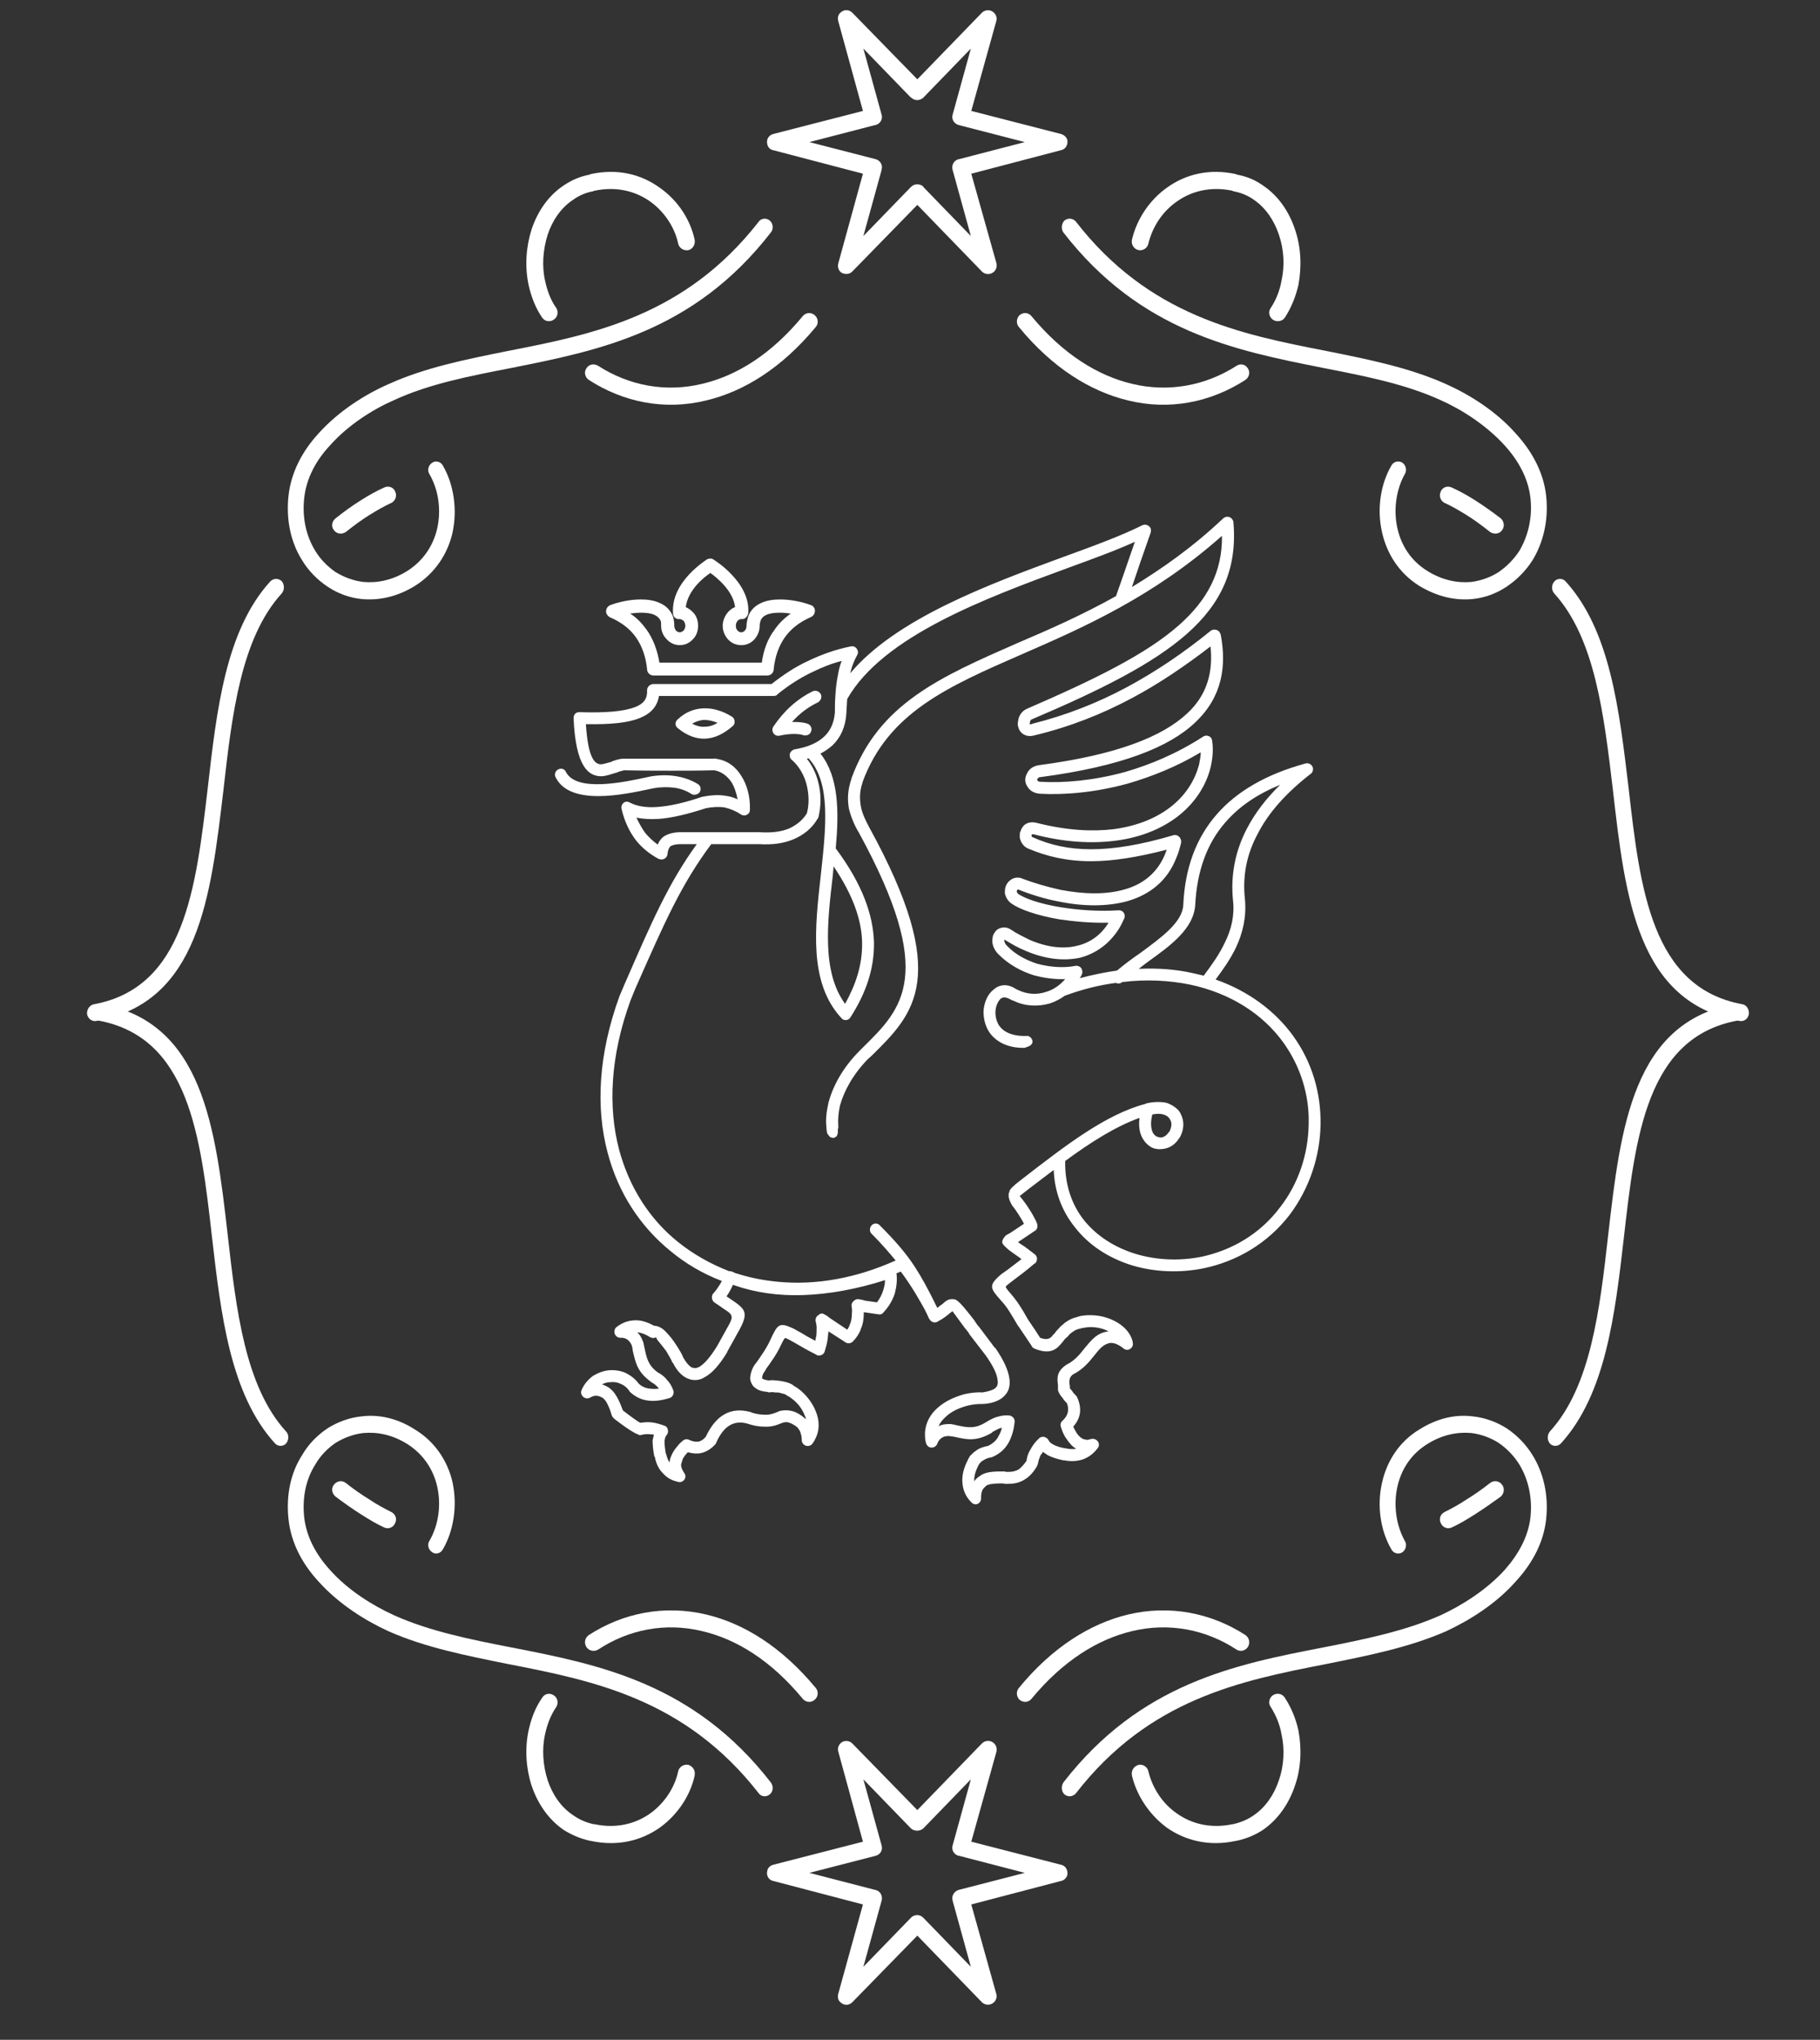 <?xml version="1.0" encoding="UTF-8" standalone="no"?>
<svg width="116px" height="130px" viewBox="0 0 116 130" version="1.1" xmlns="http://www.w3.org/2000/svg" xmlns:xlink="http://www.w3.org/1999/xlink" xmlns:sketch="http://www.bohemiancoding.com/sketch/ns">
    <rect x="0" y="0" width="116" height="130" fill="#333333" stroke="none"/>
    <g transform="translate(-2, 0.5)" fill="#FFFFFF">
        <g transform="translate(7, 0)">
            <path d="M32.533,23.715 C32.289,23.552 32.208,23.226 32.37,22.981 C32.533,22.708 32.857,22.653 33.129,22.818 C35.078,24.069 37.407,24.531 39.764,23.96 C41.957,23.443 44.151,22.082 46.154,19.66 C46.345,19.415 46.696,19.388 46.913,19.578 C47.157,19.769 47.183,20.123 46.994,20.341 C44.827,22.953 42.417,24.45 40.008,25.022 C37.354,25.675 34.726,25.131 32.533,23.715" id="Fill-1"></path>
            <path d="M43.366,13.618 C43.528,13.401 43.853,13.373 44.07,13.564 C44.286,13.754 44.313,14.109 44.123,14.325 C39.222,20.64 33.182,21.837 27.577,22.953 C24.923,23.47 22.377,23.96 20.129,24.994 C18.748,25.593 17.177,26.6 16.04,27.879 C15.146,28.832 14.524,29.975 14.388,31.254 C14.252,32.533 14.524,33.676 15.092,34.602 C15.417,35.145 15.877,35.608 16.392,35.962 C16.933,36.289 17.503,36.507 18.152,36.588 C19.046,36.67 20.021,36.479 20.969,35.881 C21.998,35.227 22.621,34.248 22.864,33.186 C23.136,31.989 22.945,30.71 22.377,29.729 C22.215,29.485 22.296,29.158 22.539,28.995 C22.756,28.832 23.081,28.913 23.217,29.158 C23.921,30.355 24.164,31.962 23.84,33.458 C23.542,34.764 22.756,36.017 21.456,36.833 C20.319,37.541 19.128,37.786 18.044,37.677 C17.259,37.596 16.527,37.323 15.877,36.888 C15.228,36.452 14.658,35.881 14.252,35.2 C13.548,34.084 13.223,32.669 13.386,31.118 C13.548,29.594 14.28,28.233 15.309,27.117 C16.582,25.702 18.26,24.641 19.75,23.987 C22.079,22.926 24.679,22.409 27.387,21.864 C32.831,20.803 38.681,19.633 43.366,13.618" id="Fill-2"></path>
            <path d="M73.805,22.818 C74.049,22.653 74.374,22.708 74.536,22.981 C74.698,23.226 74.617,23.552 74.374,23.715 C72.18,25.131 69.554,25.675 66.9,25.022 C64.516,24.45 62.079,22.953 59.94,20.341 C59.75,20.123 59.777,19.769 59.993,19.578 C60.237,19.388 60.563,19.415 60.752,19.66 C62.756,22.082 64.976,23.443 67.143,23.96 C69.499,24.531 71.855,24.069 73.805,22.818" id="Fill-3"></path>
            <path d="M30.447,19.115 C30.609,19.36 30.556,19.715 30.285,19.878 C30.041,20.041 29.716,19.986 29.554,19.741 C29.12,19.115 28.85,18.381 28.687,17.646 C28.444,16.476 28.525,15.251 28.876,14.135 C29.256,12.992 29.933,11.986 30.908,11.332 C31.422,10.979 31.991,10.734 32.614,10.624 L32.614,10.597 L32.641,10.597 C34.401,10.216 35.891,10.624 37.055,11.468 C38.22,12.284 39.005,13.509 39.276,14.788 C39.33,15.088 39.141,15.387 38.87,15.442 C38.572,15.496 38.274,15.306 38.22,15.006 C38.003,13.999 37.354,12.992 36.433,12.339 C35.512,11.686 34.293,11.36 32.885,11.658 L32.857,11.658 L32.831,11.686 C32.343,11.768 31.91,11.958 31.53,12.231 C30.745,12.747 30.203,13.564 29.905,14.462 C29.608,15.414 29.526,16.448 29.743,17.402 C29.879,18.028 30.095,18.626 30.447,19.115 L30.447,19.115 Z" id="Fill-4"></path>
            <path d="M62.783,14.325 C62.62,14.109 62.647,13.754 62.837,13.564 C63.053,13.373 63.379,13.401 63.568,13.618 C68.227,19.633 74.075,20.803 79.519,21.864 C82.228,22.409 84.827,22.926 87.183,23.987 C88.646,24.641 90.352,25.702 91.598,27.117 C92.627,28.233 93.386,29.594 93.548,31.118 C93.71,32.669 93.358,34.084 92.681,35.2 C92.248,35.881 91.679,36.452 91.029,36.888 C90.379,37.323 89.648,37.596 88.863,37.677 C87.779,37.786 86.615,37.541 85.45,36.833 C84.15,36.017 83.392,34.764 83.094,33.458 C82.742,31.962 82.985,30.355 83.69,29.158 C83.825,28.913 84.15,28.832 84.394,28.995 C84.61,29.158 84.692,29.485 84.529,29.729 C83.988,30.71 83.798,31.989 84.069,33.186 C84.312,34.248 84.909,35.227 85.964,35.881 C86.913,36.479 87.887,36.67 88.782,36.588 C89.404,36.507 90,36.289 90.515,35.962 C91.029,35.608 91.489,35.145 91.842,34.602 C92.383,33.676 92.681,32.533 92.546,31.254 C92.41,29.975 91.761,28.832 90.894,27.879 C89.729,26.6 88.159,25.593 86.804,24.994 C84.529,23.96 81.984,23.47 79.357,22.953 C73.724,21.837 67.685,20.64 62.783,14.325" id="Fill-5"></path>
            <path d="M50.028,14.543 L53.061,11.413 C53.277,11.197 53.629,11.197 53.846,11.387 L53.846,11.413 L56.879,14.543 L55.715,10.325 C55.634,10.026 55.796,9.727 56.093,9.645 L56.121,9.645 L60.318,8.556 L56.093,7.467 C55.823,7.386 55.634,7.114 55.715,6.815 L56.879,2.596 L53.846,5.726 C53.629,5.916 53.305,5.944 53.088,5.726 L53.061,5.726 L50.028,2.596 L51.192,6.815 C51.273,7.086 51.111,7.386 50.813,7.467 L50.786,7.467 L46.588,8.556 L50.813,9.645 C51.111,9.727 51.273,10.026 51.192,10.298 L51.192,10.325 L50.028,14.543 L50.028,14.543 Z M53.467,12.557 L49.323,16.803 C49.188,16.939 48.999,16.993 48.782,16.939 C48.51,16.884 48.348,16.585 48.429,16.285 L50,10.571 L44.286,9.073 C44.097,9.046 43.934,8.883 43.906,8.693 C43.825,8.393 43.989,8.12 44.286,8.039 L50,6.57 L48.429,0.854 C48.376,0.663 48.402,0.446 48.565,0.31 C48.782,0.092 49.107,0.092 49.323,0.31 L53.467,4.555 L57.583,0.31 C57.718,0.174 57.935,0.119 58.124,0.174 C58.396,0.255 58.585,0.555 58.504,0.826 L56.906,6.57 L62.62,8.039 C62.81,8.093 62.972,8.23 63.027,8.42 C63.081,8.719 62.919,9.019 62.62,9.073 L56.906,10.571 L58.504,16.258 C58.558,16.448 58.504,16.666 58.369,16.803 C58.152,17.021 57.8,17.021 57.583,16.803 L53.467,12.557 L53.467,12.557 Z" id="Fill-6"></path>
            <path d="M12.221,36.561 C12.438,36.344 12.736,36.344 12.953,36.534 C13.142,36.752 13.142,37.105 12.953,37.323 C10.353,40.181 9.784,45.053 9.242,49.842 C8.43,56.701 7.672,63.395 1.145,64.566 C0.874,64.621 0.603,64.429 0.549,64.13 C0.523,63.831 0.712,63.559 0.982,63.504 C6.751,62.443 7.483,56.156 8.24,49.733 C8.809,44.753 9.378,39.69 12.221,36.561" id="Fill-7"></path>
            <path d="M17.042,33.404 C16.798,33.567 16.474,33.54 16.284,33.295 C16.094,33.05 16.148,32.724 16.392,32.533 C16.933,32.098 17.475,31.717 17.99,31.39 C18.505,31.063 18.992,30.791 19.479,30.573 C19.75,30.438 20.075,30.546 20.183,30.818 C20.319,31.091 20.21,31.417 19.94,31.554 C19.506,31.744 19.046,32.016 18.558,32.315 C18.071,32.615 17.556,32.996 17.042,33.404" id="Fill-8"></path>
            <path d="M13.223,90.72 C13.44,90.938 13.413,91.291 13.223,91.509 C13.034,91.699 12.708,91.699 12.519,91.482 C9.676,88.352 9.08,83.29 8.511,78.337 C7.78,71.887 7.049,65.6 1.253,64.539 C0.982,64.484 0.793,64.212 0.847,63.913 C0.901,63.613 1.145,63.422 1.416,63.477 C7.942,64.647 8.727,71.342 9.513,78.201 C10.054,82.991 10.624,87.863 13.223,90.72" id="Fill-9"></path>
            <path d="M76.892,19.741 C76.73,19.986 76.378,20.041 76.134,19.878 C75.891,19.715 75.81,19.36 75.999,19.115 C76.324,18.626 76.567,18.028 76.676,17.402 C76.892,16.448 76.838,15.414 76.514,14.462 C76.216,13.564 75.674,12.747 74.915,12.231 C74.536,11.958 74.075,11.768 73.588,11.686 L73.562,11.658 C72.153,11.36 70.934,11.686 70.014,12.339 C69.065,12.992 68.443,13.999 68.199,15.006 C68.145,15.306 67.847,15.496 67.576,15.442 C67.279,15.387 67.089,15.088 67.143,14.788 C67.441,13.509 68.227,12.284 69.364,11.468 C70.528,10.624 72.044,10.216 73.778,10.597 L73.805,10.597 L73.805,10.624 C74.455,10.734 75.024,10.979 75.511,11.332 C76.486,11.986 77.163,12.992 77.543,14.135 C77.922,15.251 77.975,16.476 77.759,17.646 C77.596,18.381 77.299,19.115 76.892,19.741 L76.892,19.741 Z" id="Fill-10"></path>
            <path d="M33.129,104.627 C32.857,104.79 32.533,104.709 32.37,104.464 C32.208,104.191 32.289,103.865 32.533,103.702 C34.726,102.286 37.354,101.769 40.008,102.395 C42.417,102.967 44.827,104.464 46.994,107.076 C47.183,107.294 47.157,107.648 46.913,107.839 C46.696,108.029 46.345,108.002 46.154,107.757 C44.151,105.335 41.957,103.974 39.764,103.457 C37.407,102.886 35.078,103.348 33.129,104.627" id="Fill-11"></path>
            <path d="M44.123,113.091 C44.313,113.336 44.286,113.663 44.07,113.853 C43.853,114.044 43.528,114.016 43.366,113.799 C38.681,107.784 32.831,106.614 27.387,105.553 C24.679,105.008 22.079,104.491 19.75,103.457 C18.26,102.776 16.582,101.715 15.309,100.3 C14.28,99.184 13.548,97.851 13.386,96.299 C13.223,94.748 13.548,93.332 14.252,92.244 C14.658,91.536 15.228,90.965 15.877,90.529 C16.527,90.121 17.259,89.849 18.044,89.768 C19.128,89.631 20.319,89.876 21.456,90.612 C22.756,91.401 23.542,92.653 23.84,93.958 C24.164,95.455 23.921,97.062 23.217,98.259 C23.081,98.504 22.756,98.585 22.539,98.422 C22.296,98.259 22.215,97.932 22.377,97.688 C22.945,96.707 23.136,95.428 22.864,94.231 C22.621,93.169 21.998,92.19 20.969,91.536 C20.021,90.938 19.046,90.747 18.152,90.829 C17.503,90.91 16.933,91.128 16.392,91.455 C15.877,91.809 15.417,92.272 15.092,92.843 C14.524,93.741 14.252,94.884 14.388,96.191 C14.524,97.442 15.146,98.585 16.04,99.565 C17.177,100.844 18.748,101.824 20.129,102.45 C22.377,103.457 24.923,103.974 27.577,104.491 C33.182,105.58 39.222,106.777 44.123,113.091" id="Fill-12"></path>
            <path d="M74.374,103.702 C74.617,103.865 74.698,104.191 74.536,104.464 C74.374,104.709 74.049,104.79 73.805,104.627 C71.855,103.348 69.499,102.886 67.143,103.457 C64.976,103.974 62.756,105.335 60.752,107.757 C60.563,108.002 60.237,108.029 59.993,107.839 C59.777,107.648 59.75,107.294 59.94,107.076 C62.079,104.464 64.516,102.967 66.9,102.395 C69.554,101.769 72.18,102.286 74.374,103.702" id="Fill-13"></path>
            <path d="M29.554,107.702 C29.716,107.431 30.041,107.376 30.285,107.539 C30.556,107.702 30.609,108.057 30.447,108.301 C30.095,108.818 29.879,109.39 29.743,110.016 C29.526,110.969 29.608,112.03 29.905,112.955 C30.203,113.853 30.745,114.67 31.53,115.186 C31.91,115.459 32.343,115.649 32.831,115.759 L32.885,115.759 C34.293,116.057 35.512,115.731 36.433,115.078 C37.354,114.425 38.003,113.418 38.22,112.411 C38.274,112.111 38.572,111.921 38.87,111.975 C39.141,112.057 39.33,112.329 39.276,112.629 L39.276,112.656 C39.005,113.908 38.22,115.133 37.055,115.976 C35.891,116.793 34.401,117.201 32.641,116.82 L32.614,116.82 C31.991,116.683 31.422,116.438 30.908,116.112 C29.933,115.431 29.256,114.425 28.876,113.282 C28.525,112.193 28.444,110.941 28.687,109.798 C28.85,109.036 29.12,108.328 29.554,107.702 L29.554,107.702 Z" id="Fill-14"></path>
            <path d="M63.568,113.799 C63.379,114.016 63.053,114.044 62.837,113.853 C62.647,113.663 62.62,113.336 62.783,113.091 C67.685,106.777 73.724,105.58 79.357,104.491 C81.984,103.974 84.529,103.457 86.804,102.45 C88.159,101.824 89.729,100.844 90.894,99.565 C91.761,98.585 92.41,97.442 92.546,96.191 C92.681,94.884 92.383,93.741 91.842,92.843 C91.489,92.272 91.029,91.809 90.515,91.455 C90,91.128 89.404,90.91 88.782,90.829 C87.887,90.747 86.913,90.938 85.964,91.536 C84.909,92.19 84.312,93.169 84.069,94.231 C83.798,95.428 83.988,96.707 84.529,97.688 C84.692,97.932 84.61,98.259 84.394,98.422 C84.15,98.585 83.825,98.504 83.69,98.259 C82.985,97.062 82.742,95.455 83.094,93.958 C83.392,92.653 84.15,91.401 85.45,90.612 C86.615,89.876 87.779,89.631 88.863,89.768 C89.648,89.849 90.379,90.121 91.029,90.529 C91.679,90.965 92.248,91.536 92.681,92.244 C93.358,93.332 93.71,94.748 93.548,96.299 C93.386,97.851 92.627,99.184 91.598,100.3 C90.352,101.715 88.646,102.776 87.183,103.457 C84.827,104.491 82.228,105.008 79.519,105.553 C74.075,106.614 68.227,107.784 63.568,113.799" id="Fill-15"></path>
            <path d="M49.323,110.614 L49.323,110.614 L53.467,114.86 L57.583,110.614 C57.8,110.396 58.152,110.396 58.369,110.614 C58.504,110.751 58.558,110.969 58.504,111.159 L56.906,116.874 L62.62,118.343 C62.919,118.398 63.081,118.697 63.027,118.997 C62.972,119.187 62.81,119.35 62.62,119.378 L56.906,120.875 L58.504,126.59 C58.585,126.862 58.396,127.162 58.124,127.243 C57.935,127.298 57.718,127.243 57.583,127.107 L53.467,122.861 L49.323,127.107 C49.107,127.325 48.782,127.325 48.565,127.107 C48.402,126.971 48.376,126.754 48.429,126.563 L50,120.875 L44.286,119.378 C43.989,119.323 43.825,119.024 43.906,118.724 C43.934,118.534 44.097,118.398 44.286,118.343 L50,116.874 L48.429,111.132 C48.348,110.859 48.51,110.56 48.782,110.478 C48.999,110.424 49.188,110.478 49.323,110.614 L49.323,110.614 Z M53.061,116.03 L50.028,112.9 L51.192,117.119 C51.273,117.419 51.111,117.69 50.813,117.772 L46.588,118.861 L50.786,119.949 L50.813,119.949 C51.111,120.031 51.273,120.331 51.192,120.63 L50.028,124.848 L53.061,121.719 L53.088,121.691 C53.305,121.501 53.629,121.501 53.846,121.719 L56.879,124.848 L55.715,120.63 L55.715,120.602 C55.634,120.331 55.823,120.031 56.093,119.949 L60.318,118.861 L56.121,117.772 L56.093,117.772 C55.796,117.69 55.634,117.391 55.715,117.119 L56.879,112.9 L53.846,116.03 C53.629,116.22 53.277,116.22 53.061,116.03 L53.061,116.03 Z M58.504,111.159 C58.477,111.24 58.423,111.322 58.369,111.377 L58.504,111.159 Z M48.429,126.563 C48.457,126.481 48.484,126.426 48.565,126.345 L48.429,126.563 Z" id="Fill-16"></path>
            <path d="M75.999,108.301 C75.81,108.057 75.891,107.702 76.134,107.539 C76.378,107.376 76.73,107.431 76.892,107.702 C77.299,108.328 77.596,109.036 77.759,109.798 C77.975,110.941 77.922,112.193 77.543,113.282 C77.163,114.425 76.486,115.431 75.511,116.112 C75.024,116.438 74.455,116.683 73.805,116.82 L73.778,116.82 C72.044,117.201 70.528,116.793 69.364,115.976 C68.227,115.133 67.441,113.908 67.143,112.656 L67.143,112.629 C67.089,112.329 67.279,112.057 67.576,111.975 C67.847,111.921 68.145,112.111 68.199,112.411 C68.443,113.418 69.065,114.425 70.014,115.078 C70.934,115.731 72.153,116.057 73.562,115.759 L73.588,115.759 C74.075,115.649 74.536,115.459 74.915,115.186 C75.674,114.67 76.216,113.853 76.514,112.955 C76.838,112.03 76.892,110.969 76.676,110.016 C76.567,109.39 76.324,108.818 75.999,108.301 L75.999,108.301 Z" id="Fill-17"></path>
            <path d="M16.392,94.884 C16.148,94.693 16.094,94.34 16.284,94.122 C16.474,93.877 16.798,93.822 17.042,94.013 C17.556,94.421 18.071,94.776 18.558,95.074 C19.046,95.401 19.506,95.646 19.94,95.863 C20.21,96 20.319,96.299 20.183,96.571 C20.075,96.844 19.75,96.98 19.479,96.844 C18.992,96.626 18.505,96.326 17.99,96 C17.475,95.673 16.933,95.292 16.392,94.884" id="Fill-18"></path>
            <path d="M94.062,37.323 C93.873,37.105 93.873,36.752 94.09,36.534 C94.279,36.344 94.604,36.344 94.793,36.561 C97.637,39.69 98.206,44.753 98.802,49.733 C99.533,56.156 100.264,62.443 106.06,63.504 C106.33,63.559 106.493,63.831 106.466,64.13 C106.411,64.429 106.168,64.621 105.87,64.566 C99.343,63.395 98.585,56.701 97.8,49.842 C97.231,45.053 96.662,40.181 94.062,37.323" id="Fill-19"></path>
            <path d="M90.65,32.533 C90.866,32.724 90.921,33.05 90.732,33.295 C90.568,33.54 90.217,33.567 89.973,33.404 C89.458,32.996 88.944,32.615 88.456,32.315 C87.969,32.016 87.508,31.744 87.075,31.554 C86.804,31.417 86.696,31.091 86.832,30.818 C86.94,30.546 87.265,30.438 87.536,30.573 C88.023,30.791 88.51,31.063 89.025,31.39 C89.539,31.717 90.081,32.098 90.65,32.533" id="Fill-20"></path>
            <path d="M94.496,91.482 C94.306,91.699 93.981,91.699 93.792,91.509 C93.602,91.291 93.602,90.938 93.792,90.72 C96.391,87.863 96.96,82.991 97.501,78.201 C98.287,71.342 99.072,64.647 105.599,63.477 C105.87,63.422 106.141,63.613 106.168,63.913 C106.222,64.212 106.032,64.484 105.762,64.539 C99.966,65.6 99.235,71.887 98.504,78.337 C97.935,83.29 97.339,88.352 94.496,91.482" id="Fill-21"></path>
            <path d="M89.973,94.013 C90.217,93.822 90.568,93.877 90.732,94.122 C90.921,94.34 90.866,94.693 90.65,94.884 C90.081,95.292 89.539,95.673 89.025,96 C88.51,96.326 88.023,96.626 87.536,96.844 C87.265,96.98 86.94,96.844 86.832,96.571 C86.696,96.299 86.804,96 87.075,95.863 C87.508,95.646 87.969,95.401 88.456,95.074 C88.944,94.776 89.458,94.421 89.973,94.013" id="Fill-22"></path>
            <path d="M48.863,85.031 C48.835,85.031 48.835,85.031 48.809,85.005 L48.863,85.031 Z M60.752,52.782 C60.778,52.972 60.616,53.163 60.427,53.19 L60.752,52.782 Z M68.335,33.458 C68.308,33.54 68.227,33.622 68.145,33.649 L68.335,33.458 Z M31.936,44.888 L31.964,44.888 L31.936,44.888 Z M41.686,45.787 C41.578,45.896 41.388,45.896 41.253,45.814 L41.686,45.787 Z M43.121,86.448 L43.121,86.42 L43.121,86.448 Z M36.514,87.59 L36.487,87.563 L36.514,87.59 Z M30.42,49.052 C30.312,48.862 30.394,48.618 30.583,48.536 C30.772,48.427 30.989,48.509 31.07,48.699 C31.747,50.006 34.781,49.352 36.27,49.026 L36.54,48.971 C37.11,48.889 37.624,48.889 38.111,48.971 C38.599,49.052 39.06,49.216 39.466,49.461 C39.655,49.57 39.709,49.788 39.601,49.978 C39.493,50.141 39.249,50.196 39.087,50.114 C38.762,49.896 38.382,49.76 38.003,49.706 C37.597,49.652 37.137,49.652 36.676,49.733 L36.406,49.788 C34.753,50.141 31.341,50.877 30.42,49.052 L30.42,49.052 Z M47.725,71.75 C47.698,71.615 47.672,71.479 47.672,71.315 C47.617,70.879 47.672,70.363 47.806,69.764 C48.078,68.757 48.674,67.586 49.784,66.471 L50.028,66.226 C52.519,63.777 54.685,61.627 49.756,52.591 C49.458,52.101 49.242,51.584 49.107,51.04 C48.999,50.441 49.025,49.842 49.269,49.135 L49.269,49.107 C51.002,44.345 54.956,42.63 59.858,40.48 C61.835,39.637 63.947,38.711 66.141,37.486 L66.141,37.459 C66.141,37.459 66.71,35.853 67.332,34.03 C66.141,34.574 64.652,35.118 63.081,35.69 C57.827,37.622 51.273,40.045 48.999,44.046 C48.971,44.317 48.971,44.617 48.944,44.943 L48.944,44.97 C48.89,45.814 48.592,46.495 48.051,47.011 C47.834,47.202 47.563,47.392 47.292,47.529 C48.457,48.999 48.484,51.176 48.267,53.571 C49.973,55.857 50.651,57.816 50.704,59.558 C50.732,61.327 50.136,62.878 49.215,64.321 C49.107,64.511 48.89,64.566 48.701,64.457 C48.674,64.429 48.646,64.403 48.619,64.375 C46.534,62.117 46.94,58.606 47.319,55.231 C47.644,52.237 47.969,49.38 46.534,47.828 L46.426,47.855 C46.751,48.263 46.994,48.754 47.13,49.27 C47.347,50.033 47.347,50.849 47.157,51.611 C47.13,51.638 47.13,51.666 47.102,51.693 C46.751,52.292 46.236,52.7 45.613,52.972 C44.99,53.244 44.259,53.353 43.392,53.299 L40.332,53.299 C38.382,55.911 37.326,58.361 35.485,62.525 L35.187,63.259 C33.886,66.825 33.752,70.063 34.456,72.757 C35.105,75.18 36.406,77.194 38.192,78.636 C39.168,79.425 40.278,80.051 41.469,80.514 L41.55,80.514 C41.578,80.514 41.632,80.541 41.659,80.541 C41.767,80.596 41.876,80.65 42.011,80.677 C42.851,80.949 43.744,81.113 44.638,81.195 C46.994,81.412 49.539,80.977 52.085,79.833 C51.679,79.344 51.219,78.799 50.542,78.119 C50.407,77.983 50.407,77.738 50.569,77.575 C50.704,77.439 50.949,77.439 51.083,77.602 C52.113,78.636 52.735,79.371 53.277,80.188 C53.737,80.895 54.171,81.684 54.74,82.855 C54.875,82.745 54.983,82.664 55.064,82.61 C55.336,82.364 55.47,82.256 55.85,82.31 C56.121,82.364 56.689,83.127 57.096,83.644 C57.204,83.807 57.286,83.944 57.367,84.025 L57.394,84.052 L58.396,85.386 L58.423,85.386 C58.992,86.202 59.289,86.882 59.344,87.427 C59.37,87.672 59.344,87.89 59.262,88.108 C59.181,88.298 59.019,88.488 58.829,88.624 C58.558,88.815 58.152,88.951 57.665,88.978 L57.583,88.978 C57.286,88.978 56.988,89.005 56.663,89.087 C56.148,89.223 55.661,89.441 55.308,89.768 C55.092,89.958 54.93,90.149 54.821,90.394 C55.038,90.284 55.254,90.257 55.525,90.257 L55.606,90.257 C55.768,90.284 55.877,90.312 55.985,90.339 C56.663,90.475 57.123,90.584 57.827,90.149 C58.098,89.986 58.341,89.849 58.585,89.794 C58.829,89.713 59.1,89.686 59.344,89.713 C59.533,89.74 59.695,89.931 59.668,90.121 C59.614,90.665 59.479,91.101 59.262,91.482 C59.019,91.89 58.694,92.162 58.26,92.353 C58.233,92.353 58.206,92.38 58.179,92.38 C57.99,92.407 57.854,92.462 57.718,92.543 C57.61,92.598 57.502,92.68 57.448,92.761 L57.42,92.788 L57.394,92.843 L57.367,92.87 C57.177,93.251 57.069,93.605 57.096,93.904 C57.204,93.741 57.339,93.632 57.529,93.523 L57.529,93.496 L57.556,93.496 C57.746,93.387 57.962,93.332 58.206,93.306 C58.423,93.278 58.694,93.278 58.964,93.278 L59.019,93.278 L59.127,93.306 L59.289,93.306 C59.533,93.306 59.75,93.251 59.94,93.142 C60.102,93.006 60.265,92.843 60.427,92.598 C60.454,92.353 60.535,92.108 60.671,91.89 C60.806,91.646 60.969,91.401 61.212,91.183 C61.239,91.155 61.267,91.128 61.32,91.101 C61.51,91.02 61.727,91.101 61.835,91.291 C61.862,91.373 61.971,91.482 62.133,91.564 C62.322,91.672 62.594,91.754 62.919,91.809 L62.945,91.809 C63.189,91.863 63.406,91.863 63.595,91.836 C63.351,91.699 63.162,91.482 63,91.237 C62.81,90.992 62.702,90.72 62.62,90.447 C62.566,90.312 62.594,90.149 62.728,90.039 C63.081,89.713 63.162,89.332 63,88.924 C62.891,88.815 62.783,88.706 62.728,88.597 C62.62,88.488 62.539,88.352 62.485,88.243 C62.458,88.189 62.431,88.134 62.431,88.053 L62.431,87.78 C62.377,87.345 62.322,86.909 62.972,86.474 C63,86.474 63,86.448 63.027,86.448 C63.541,86.175 63.839,85.794 64.137,85.413 C64.57,84.896 64.922,84.433 65.654,84.352 C65.599,84.324 65.545,84.297 65.491,84.27 C65.031,84.079 64.489,84.025 64.029,84.134 C63.947,84.134 63.893,84.161 63.812,84.188 L63.757,84.188 C63.704,84.215 63.623,84.242 63.541,84.27 C63.46,84.324 63.379,84.379 63.298,84.433 C63.216,84.487 63.134,84.57 63.053,84.678 C62.945,84.76 62.864,84.841 62.783,84.95 C62.783,84.978 62.756,85.005 62.728,85.005 C62.728,85.031 62.702,85.059 62.675,85.086 C62.404,85.413 61.998,85.903 60.914,85.44 C60.86,85.413 60.778,85.359 60.752,85.277 L60.372,84.705 L59.912,84.025 L59.885,83.997 L59.804,83.862 C59.506,83.371 59.236,82.855 58.856,82.447 C58.152,81.657 57.99,81.467 58.639,80.867 C58.775,80.732 58.964,80.596 59.208,80.433 C59.451,80.242 59.75,80.024 60.102,79.752 C60.021,79.67 59.94,79.616 59.858,79.562 C59.695,79.452 59.506,79.317 59.289,79.154 C58.883,78.799 58.747,78.691 59.019,78.337 C59.073,78.255 59.154,78.201 59.262,78.147 C59.317,78.119 59.37,78.092 59.451,78.037 L60.265,77.494 C60.156,77.276 59.993,77.003 59.804,76.731 C59.723,76.595 59.614,76.459 59.506,76.323 C59.479,76.269 59.451,76.214 59.425,76.16 L59.398,76.132 L59.398,76.078 L59.37,76.078 L59.37,76.024 L59.344,76.024 L59.344,75.942 L59.317,75.942 L59.317,75.833 L59.289,75.833 L59.289,75.534 L59.317,75.534 L59.317,75.506 C59.317,75.479 59.344,75.452 59.344,75.398 L59.37,75.343 C59.451,75.235 59.533,75.125 59.695,75.017 L59.668,75.017 L60.156,74.635 C62.864,72.539 65.491,70.498 68.037,69.845 L68.064,69.819 C68.578,69.709 69.012,69.709 69.364,69.791 C69.688,69.9 69.96,70.09 70.149,70.308 C70.311,70.553 70.42,70.853 70.42,71.152 C70.42,71.452 70.339,71.75 70.177,72.023 C70.149,72.023 70.149,72.05 70.149,72.05 C69.879,72.486 69.472,72.704 69.065,72.731 C68.85,72.757 68.605,72.731 68.389,72.622 C68.199,72.513 68.01,72.349 67.874,72.131 C67.657,71.805 67.549,71.342 67.63,70.744 C66.114,71.288 64.516,72.295 62.891,73.493 C62.864,74.99 63.298,76.241 64.055,77.221 C64.868,78.255 66.032,78.99 67.332,79.398 C68.659,79.807 70.149,79.888 71.612,79.589 C73.48,79.181 75.295,78.173 76.595,76.432 C77.759,74.935 78.382,73.057 78.409,71.152 C78.464,69.356 77.922,67.505 76.784,65.926 C75.484,64.13 73.426,62.796 70.853,62.252 C69.526,61.98 68.064,61.899 66.52,62.089 C66.411,62.198 66.249,62.198 66.114,62.143 C65.058,62.28 63.974,62.552 62.864,62.961 C62.566,63.178 62.241,63.341 61.916,63.45 C61.158,63.667 60.346,63.64 59.614,63.287 C59.506,63.259 59.425,63.205 59.317,63.151 C59.1,63.042 58.91,63.042 58.775,63.151 C58.613,63.314 58.477,63.586 58.45,63.913 C58.423,64.239 58.504,64.621 58.721,64.919 C59.019,65.3 59.587,65.573 60.563,65.518 C60.508,65.545 60.589,65.545 60.671,65.6 C60.752,65.681 60.833,65.818 60.806,65.926 C60.778,66.063 60.671,66.144 60.535,66.199 C60.481,66.226 60.427,66.226 60.318,66.281 C59.236,66.307 58.531,65.899 58.124,65.382 C57.773,64.919 57.665,64.348 57.692,63.858 C57.746,63.341 57.962,62.851 58.315,62.579 C58.666,62.252 59.181,62.17 59.695,62.498 C59.777,62.552 59.858,62.579 59.912,62.606 C60.481,62.878 61.103,62.906 61.673,62.715 C62.133,62.579 62.539,62.307 62.891,61.899 C62.268,61.926 61.592,61.844 60.887,61.654 C60.102,61.409 59.289,60.973 58.639,60.32 C58.315,59.994 58.206,59.613 58.26,59.313 C58.26,59.177 58.315,59.041 58.396,58.932 C58.477,58.797 58.585,58.714 58.721,58.66 C58.937,58.579 59.181,58.579 59.425,58.742 C59.831,59.014 60.237,59.205 60.616,59.395 C61.754,59.884 62.783,59.994 63.649,59.776 C64.489,59.586 65.193,59.068 65.654,58.306 L65.681,58.306 C64.489,58.334 63.433,58.224 62.512,58.089 C61.05,57.843 59.966,57.435 59.506,57.109 C59.236,56.945 59.1,56.673 59.045,56.428 C59.045,56.293 59.045,56.128 59.1,55.993 C59.154,55.83 59.262,55.694 59.37,55.612 C59.533,55.476 59.75,55.394 60.021,55.449 C60.048,55.449 60.074,55.449 60.102,55.476 C60.887,55.775 61.727,56.02 62.594,56.211 C64.029,56.483 65.464,56.537 66.683,56.183 C67.847,55.857 68.795,55.122 69.282,53.87 C69.31,53.789 69.337,53.734 69.364,53.652 C67.468,54.142 65.897,54.387 64.544,54.387 C63,54.387 61.727,54.088 60.508,53.571 C60.21,53.434 60.048,53.163 59.993,52.863 C59.993,52.727 59.993,52.618 60.021,52.509 L60.048,52.482 C60.074,52.346 60.156,52.237 60.237,52.129 C60.427,51.938 60.697,51.856 61.05,51.938 C62.972,52.427 64.597,52.509 65.979,52.346 C67.576,52.129 68.822,51.584 69.743,50.822 C70.636,50.087 71.178,49.162 71.422,48.236 C71.476,47.965 71.53,47.692 71.53,47.447 C69.986,48.373 68.389,48.999 66.9,49.434 C64.733,50.033 62.728,50.169 61.293,50.087 C60.887,50.06 60.616,49.87 60.481,49.625 C60.399,49.515 60.346,49.352 60.346,49.216 C60.346,49.08 60.372,48.944 60.454,48.808 C60.563,48.536 60.833,48.318 61.239,48.263 C66.196,47.61 69.093,46.44 70.664,44.97 C71.991,43.746 72.316,42.249 72.153,40.698 C70.555,41.923 68.931,43.038 67.197,43.964 C65.275,44.998 63.216,45.814 60.969,46.358 C60.589,46.468 60.318,46.385 60.129,46.222 C60.021,46.114 59.94,46.005 59.912,45.869 C59.858,45.732 59.858,45.596 59.885,45.488 C59.912,45.134 60.129,44.807 60.454,44.672 C64.787,42.794 68.064,41.187 70.149,39.337 C71.963,37.731 72.912,35.935 72.884,33.649 C68.497,37.541 64.029,39.5 60.156,41.187 C55.417,43.256 51.598,44.916 49.973,49.352 L49.973,49.38 C49.784,49.923 49.784,50.414 49.865,50.877 C49.946,51.339 50.163,51.774 50.407,52.237 C55.634,61.762 53.277,64.103 50.569,66.77 L50.298,67.015 C49.323,68.022 48.782,69.083 48.538,69.954 C48.429,70.445 48.402,70.907 48.429,71.234 L48.429,71.397 C48.402,71.424 48.402,71.479 48.402,71.505 L48.402,71.642 C48.402,71.697 48.402,71.75 48.376,71.778 C48.376,71.832 48.348,71.86 48.321,71.914 C48.295,71.941 48.267,71.968 48.24,71.968 C48.186,71.996 48.159,72.023 48.131,72.023 C48.078,72.023 48.051,72.023 48.023,71.996 C47.996,71.996 47.942,71.996 47.915,71.968 C47.888,71.941 47.861,71.914 47.834,71.887 C47.806,71.832 47.78,71.805 47.725,71.75 L47.725,71.75 Z M67.143,36.915 C69.065,35.744 71.043,34.356 72.965,32.533 C73.128,32.397 73.371,32.397 73.507,32.56 C73.588,32.642 73.616,32.724 73.616,32.806 C73.86,35.744 72.857,37.949 70.636,39.908 C68.47,41.813 65.166,43.473 60.752,45.351 C60.671,45.379 60.644,45.488 60.644,45.569 C60.616,45.596 60.616,45.624 60.644,45.651 C60.644,45.679 60.671,45.651 60.752,45.651 L60.806,45.624 C62.972,45.08 64.976,44.29 66.845,43.283 C68.714,42.276 70.474,41.079 72.18,39.69 C72.342,39.582 72.586,39.609 72.722,39.772 C72.749,39.827 72.776,39.882 72.803,39.935 C73.182,41.95 72.912,43.909 71.178,45.542 C69.526,47.121 66.466,48.345 61.32,49.026 C61.212,49.026 61.158,49.08 61.131,49.135 C61.103,49.162 61.103,49.189 61.103,49.189 C61.103,49.216 61.103,49.216 61.131,49.244 C61.158,49.298 61.212,49.325 61.348,49.325 C62.702,49.407 64.625,49.27 66.71,48.699 C68.308,48.236 70.014,47.529 71.693,46.44 C71.855,46.332 72.099,46.385 72.207,46.549 C72.234,46.603 72.261,46.685 72.261,46.74 C72.342,47.284 72.289,47.855 72.153,48.427 C71.882,49.515 71.232,50.577 70.203,51.421 C69.201,52.237 67.82,52.863 66.087,53.081 C64.597,53.271 62.864,53.19 60.887,52.672 L60.778,52.672 L60.752,52.7 L60.752,52.782 C60.752,52.808 60.778,52.863 60.833,52.863 C61.916,53.353 63.108,53.625 64.544,53.625 C65.979,53.625 67.685,53.353 69.797,52.727 C69.986,52.672 70.203,52.808 70.258,52.999 C70.285,53.053 70.285,53.108 70.285,53.19 C70.203,53.516 70.122,53.842 69.986,54.142 C69.418,55.639 68.28,56.51 66.9,56.919 C65.573,57.299 63.974,57.272 62.431,56.945 C61.564,56.782 60.697,56.51 59.885,56.183 C59.858,56.183 59.858,56.183 59.858,56.211 C59.831,56.211 59.831,56.238 59.831,56.238 C59.804,56.265 59.804,56.293 59.804,56.319 C59.804,56.374 59.858,56.428 59.912,56.483 C60.318,56.755 61.267,57.109 62.647,57.327 C63.676,57.49 64.922,57.598 66.277,57.517 C66.493,57.49 66.683,57.653 66.683,57.871 C66.683,57.925 66.683,57.98 66.655,58.034 C66.547,58.279 66.439,58.497 66.303,58.714 C65.707,59.64 64.868,60.266 63.839,60.538 C62.81,60.755 61.618,60.647 60.318,60.075 C59.912,59.912 59.479,59.667 59.045,59.395 C59.019,59.395 59.019,59.368 59.019,59.368 L59.019,59.395 C58.992,59.504 59.045,59.64 59.181,59.776 C59.723,60.347 60.427,60.701 61.103,60.919 C61.998,61.164 62.891,61.191 63.541,61.055 C63.731,61.028 63.947,61.136 63.974,61.354 C64.002,61.463 63.974,61.544 63.947,61.627 C63.893,61.709 63.866,61.79 63.812,61.844 C64.625,61.627 65.437,61.463 66.196,61.354 C66.683,60.946 67.197,60.565 67.712,60.212 C69.039,59.231 70.366,58.279 70.42,57.163 L70.42,57.136 C70.528,54.823 71.232,52.918 72.533,51.421 C73.832,49.923 75.728,48.835 78.219,48.155 C78.409,48.1 78.626,48.236 78.679,48.427 C78.707,48.591 78.653,48.754 78.517,48.835 C76.974,50.033 75.836,51.312 75.159,52.645 C74.455,53.952 74.184,55.34 74.347,56.809 C74.455,57.925 74.211,58.96 73.778,59.884 C73.426,60.62 72.965,61.273 72.478,61.926 C74.564,62.661 76.242,63.913 77.38,65.464 C78.653,67.205 79.194,69.193 79.168,71.152 C79.14,73.22 78.436,75.261 77.218,76.895 C75.782,78.772 73.805,79.888 71.747,80.324 C70.177,80.65 68.551,80.569 67.116,80.133 C65.654,79.67 64.38,78.854 63.487,77.684 C62.702,76.703 62.214,75.479 62.16,74.064 C61.645,74.445 61.131,74.853 60.616,75.235 L59.993,75.724 C60.129,75.887 60.291,76.105 60.427,76.295 C60.725,76.731 60.995,77.194 61.103,77.494 C61.158,77.684 61.103,77.874 60.941,77.955 L59.885,78.663 C60.021,78.772 60.156,78.854 60.291,78.936 C60.508,79.099 60.697,79.235 60.969,79.452 C61.131,79.589 61.131,79.833 60.995,79.997 C60.995,79.997 60.969,80.024 60.941,80.024 C60.399,80.487 59.966,80.814 59.668,81.032 C59.425,81.222 59.236,81.358 59.154,81.44 C59.045,81.521 59.127,81.603 59.425,81.956 C59.831,82.419 60.156,82.936 60.454,83.481 L60.535,83.616 L60.995,84.297 L61.293,84.76 C61.808,84.95 61.971,84.76 62.079,84.623 C62.133,84.57 62.16,84.515 62.214,84.487 C62.296,84.352 62.404,84.242 62.512,84.134 C62.594,84.025 62.702,83.944 62.81,83.862 C62.81,83.834 62.837,83.834 62.864,83.807 C62.972,83.726 63.108,83.644 63.216,83.589 C63.325,83.535 63.46,83.481 63.595,83.453 C63.676,83.426 63.757,83.399 63.866,83.371 C64.461,83.263 65.166,83.318 65.762,83.562 C66.385,83.807 66.926,84.242 67.143,84.841 C67.17,84.923 67.197,85.005 67.197,85.059 C67.251,85.277 67.116,85.467 66.9,85.522 C66.791,85.549 66.655,85.494 66.575,85.413 C66.439,85.304 66.303,85.222 66.168,85.168 C66.06,85.113 65.924,85.086 65.789,85.086 C65.328,85.141 65.058,85.494 64.733,85.903 C64.408,86.311 64.029,86.774 63.379,87.1 C63.134,87.291 63.162,87.482 63.162,87.699 C63.189,87.78 63.189,87.863 63.189,87.971 C63.216,88.026 63.27,88.08 63.325,88.134 C63.379,88.243 63.487,88.352 63.595,88.461 C63.623,88.488 63.623,88.516 63.649,88.543 C63.974,89.25 63.893,89.876 63.406,90.42 C63.46,90.557 63.541,90.692 63.623,90.829 C63.731,90.992 63.866,91.128 64.029,91.21 C64.11,91.237 64.164,91.237 64.272,91.264 C64.354,91.264 64.461,91.237 64.544,91.21 C64.76,91.155 64.976,91.291 65.031,91.482 C65.058,91.591 65.031,91.727 64.95,91.809 C64.678,92.162 64.38,92.38 64.002,92.516 C63.649,92.625 63.27,92.653 62.837,92.57 L62.783,92.57 C62.377,92.489 62.052,92.38 61.781,92.244 C61.673,92.162 61.564,92.108 61.483,92.027 C61.429,92.108 61.375,92.19 61.32,92.244 C61.239,92.435 61.185,92.598 61.158,92.761 C61.131,92.816 61.131,92.87 61.103,92.924 C60.887,93.306 60.644,93.577 60.346,93.768 C60.021,93.985 59.668,94.068 59.262,94.068 L59.236,94.068 L59.1,94.068 L59.045,94.068 C59.019,94.068 58.964,94.04 58.937,94.04 C58.694,94.04 58.477,94.04 58.315,94.068 C58.152,94.068 58.016,94.122 57.909,94.15 C57.773,94.258 57.665,94.367 57.61,94.476 C57.556,94.611 57.529,94.776 57.529,94.939 C57.556,95.156 57.42,95.347 57.204,95.374 C57.069,95.374 56.961,95.319 56.879,95.21 C56.527,94.857 56.365,94.421 56.338,93.958 C56.31,93.523 56.419,93.061 56.689,92.543 C56.689,92.516 56.716,92.489 56.716,92.462 L56.771,92.407 L56.797,92.325 C56.825,92.298 56.852,92.244 56.906,92.217 C57.014,92.08 57.177,91.972 57.339,91.863 C57.529,91.754 57.746,91.699 57.99,91.646 C58.26,91.509 58.45,91.346 58.613,91.101 L58.613,91.073 C58.721,90.91 58.802,90.72 58.856,90.502 L58.802,90.502 C58.613,90.557 58.45,90.665 58.233,90.775 L58.233,90.802 C57.258,91.373 56.663,91.264 55.85,91.073 C55.742,91.046 55.606,91.046 55.498,91.02 C55.308,91.02 55.146,91.046 55.038,91.128 C54.902,91.21 54.794,91.346 54.74,91.509 C54.658,91.727 54.415,91.809 54.226,91.727 C54.117,91.672 54.035,91.564 54.009,91.428 C53.954,91.237 53.954,91.02 53.954,90.829 C53.981,90.176 54.307,89.604 54.794,89.196 C55.254,88.787 55.877,88.516 56.473,88.352 C56.852,88.271 57.231,88.216 57.61,88.243 C57.962,88.189 58.233,88.108 58.396,87.998 C58.477,87.943 58.531,87.863 58.558,87.808 C58.585,87.726 58.613,87.617 58.585,87.482 C58.558,87.073 58.287,86.529 57.8,85.848 L56.771,84.515 L56.771,84.487 C56.716,84.405 56.608,84.27 56.473,84.107 C56.148,83.671 55.715,83.073 55.715,83.073 C55.687,83.073 55.661,83.1 55.553,83.181 C55.389,83.318 55.173,83.508 54.766,83.726 C54.604,83.834 54.36,83.779 54.252,83.589 C54.252,83.589 54.252,83.562 54.226,83.562 L54.062,83.208 C53.9,82.855 53.629,82.419 53.331,81.902 C53.061,81.467 52.763,81.004 52.41,80.541 L52.14,80.65 C52.193,81.113 52.14,81.521 52.031,81.929 C51.896,82.364 51.653,82.773 51.3,83.154 C51.219,83.263 51.083,83.29 50.975,83.263 L50.054,83.127 L50.054,83.208 C50.054,83.562 50,83.916 49.865,84.188 L49.865,84.215 C49.756,84.515 49.567,84.787 49.35,85.005 C49.215,85.141 48.999,85.141 48.863,85.031 L47.806,84.352 C47.78,84.487 47.78,84.651 47.753,84.814 C47.725,85.086 47.644,85.359 47.563,85.631 C47.509,85.822 47.292,85.93 47.102,85.875 C47.075,85.875 47.049,85.875 47.049,85.848 C46.453,85.549 45.992,85.277 45.667,85.086 C45.424,84.95 45.234,84.841 45.099,84.787 C45.018,84.733 44.963,84.841 44.774,85.222 C44.53,85.767 44.178,86.257 43.825,86.746 L43.772,86.856 C43.636,87.019 43.582,87.182 43.582,87.264 C43.555,87.291 43.582,87.318 43.582,87.345 C43.582,87.345 43.582,87.345 43.609,87.372 C43.691,87.427 43.825,87.454 43.989,87.482 C44.151,87.454 44.313,87.454 44.448,87.482 C44.584,87.482 44.746,87.508 44.882,87.535 C45.018,87.563 45.152,87.59 45.288,87.645 C45.424,87.699 45.532,87.753 45.613,87.835 C45.722,87.89 45.803,87.943 45.911,88.026 C46.371,88.379 46.777,88.897 46.994,89.441 C47.238,90.039 47.265,90.692 46.913,91.291 L46.913,91.319 C46.859,91.373 46.832,91.455 46.777,91.509 C46.669,91.672 46.426,91.699 46.263,91.591 C46.154,91.509 46.101,91.401 46.101,91.291 L46.101,91.264 C46.101,91.101 46.073,90.965 46.019,90.802 C45.992,90.692 45.911,90.584 45.83,90.475 C45.667,90.339 45.478,90.23 45.315,90.176 C45.18,90.121 45.044,90.121 44.882,90.176 C44.801,90.203 44.746,90.23 44.665,90.257 C44.34,90.394 44.015,90.447 43.663,90.42 C43.311,90.42 42.959,90.339 42.634,90.23 C41.767,89.986 41.118,90.394 40.657,91.428 C40.63,91.482 40.63,91.509 40.603,91.536 C40.332,91.836 40.034,92.027 39.682,92.108 C39.411,92.162 39.141,92.135 38.843,92.054 L38.788,92.108 C38.734,92.162 38.681,92.244 38.626,92.298 C38.626,92.325 38.626,92.325 38.599,92.353 L38.572,92.38 C38.518,92.462 38.49,92.57 38.464,92.653 C38.437,92.734 38.409,92.816 38.409,92.87 L38.409,92.898 C38.409,92.951 38.437,93.033 38.464,93.115 C38.49,93.169 38.545,93.278 38.599,93.36 C38.734,93.523 38.707,93.741 38.545,93.877 C38.437,93.958 38.301,93.985 38.192,93.932 C37.786,93.85 37.488,93.659 37.245,93.387 C36.974,93.115 36.812,92.761 36.731,92.325 L36.703,92.325 C36.622,91.917 36.595,91.564 36.595,91.291 C36.622,91.155 36.649,91.046 36.676,90.938 C36.595,90.91 36.514,90.91 36.433,90.91 C36.242,90.883 36.08,90.91 35.918,90.938 C35.864,90.965 35.81,90.965 35.783,90.965 L35.755,90.965 C35.728,90.938 35.702,90.938 35.647,90.91 C35.187,90.747 34.13,89.904 34.13,89.904 C34.077,89.849 34.022,89.794 33.995,89.713 C33.941,89.523 33.86,89.278 33.752,89.06 C33.671,88.869 33.562,88.706 33.426,88.597 C33.291,88.516 33.156,88.461 33.048,88.461 C32.912,88.434 32.75,88.488 32.614,88.57 C32.425,88.679 32.18,88.597 32.099,88.434 C32.018,88.325 32.018,88.189 32.072,88.08 C32.235,87.699 32.506,87.4 32.803,87.182 C33.129,86.991 33.48,86.856 33.833,86.828 C34.185,86.801 34.537,86.856 34.862,86.991 C35.187,87.155 35.485,87.372 35.702,87.672 C35.891,87.863 36.134,87.971 36.406,87.998 C36.595,88.026 36.784,88.026 37.001,87.998 L36.974,87.971 C36.865,87.835 36.731,87.699 36.514,87.59 L36.487,87.563 C35.62,86.937 35.512,86.365 35.322,85.549 C35.322,85.44 35.295,85.359 35.268,85.249 C35.132,84.923 34.889,84.733 34.537,84.76 C34.32,84.76 34.158,84.57 34.158,84.379 C34.158,84.242 34.212,84.134 34.293,84.079 C34.672,83.779 35.078,83.644 35.538,83.644 C35.918,83.644 36.297,83.779 36.703,83.997 C36.947,83.997 37.218,84.134 37.461,84.405 C37.678,84.623 37.895,84.896 38.084,85.195 C38.301,85.522 38.49,85.848 38.545,86.012 C38.707,86.311 38.896,86.529 39.06,86.638 C39.141,86.665 39.222,86.692 39.276,86.692 C39.385,86.692 39.466,86.665 39.574,86.61 C39.899,86.42 40.278,85.985 40.712,85.277 L41.497,83.862 C41.767,83.345 41.632,83.236 41.118,82.909 C40.928,82.773 40.738,82.637 40.522,82.501 C40.359,82.364 40.332,82.119 40.44,81.956 L40.468,81.929 C40.738,81.63 40.901,81.33 41.009,81.14 C39.791,80.677 38.681,80.024 37.705,79.207 C35.81,77.657 34.401,75.534 33.724,72.948 C32.966,70.09 33.129,66.716 34.483,62.987 L34.807,62.225 C36.54,58.251 37.597,55.802 39.411,53.299 L38.409,53.299 L38.356,53.299 C38.084,53.299 37.867,53.353 37.733,53.434 C37.624,53.544 37.569,53.707 37.543,53.925 C37.543,54.115 37.354,54.278 37.163,54.278 C37.11,54.278 37.055,54.251 37.001,54.251 C36.433,53.952 35.918,53.544 35.512,53.026 C35.105,52.482 34.807,51.856 34.618,51.067 C34.564,50.877 34.672,50.659 34.862,50.604 C34.97,50.577 35.078,50.604 35.16,50.659 C35.593,50.877 36.161,50.985 36.893,50.93 C37.678,50.877 38.653,50.659 39.764,50.278 L39.791,50.278 C40.332,50.169 40.82,50.141 41.28,50.223 C41.524,50.251 41.767,50.332 42.011,50.441 C41.93,50.006 41.795,49.625 41.605,49.325 C41.335,48.944 40.982,48.672 40.522,48.591 C39.574,48.618 38.681,48.618 37.786,48.618 C36.947,48.618 35.945,48.618 34.781,48.591 C34.645,48.618 34.456,48.672 34.266,48.754 L34.239,48.754 C33.968,48.835 33.697,48.944 33.372,48.971 C32.506,48.999 31.693,48.373 31.557,45.27 C31.557,45.053 31.693,44.888 31.91,44.888 L31.964,44.888 C33.643,44.943 34.781,44.835 35.485,44.562 C36.053,44.345 36.27,43.991 36.242,43.501 C36.242,43.283 36.406,43.12 36.622,43.093 L44.178,43.093 C44.909,42.521 45.667,42.004 46.507,41.623 C47.347,41.215 48.267,40.889 49.215,40.698 C49.431,40.643 49.622,40.779 49.675,40.997 C49.703,41.079 49.675,41.187 49.622,41.269 C49.458,41.568 49.296,41.95 49.188,42.412 C52.113,38.929 57.99,36.752 62.81,34.982 C64.76,34.275 66.52,33.622 67.82,32.969 C68.01,32.887 68.227,32.969 68.335,33.159 C68.361,33.267 68.361,33.377 68.335,33.458 C67.874,34.764 67.414,36.098 67.143,36.915 L67.143,36.915 Z M45.315,52.292 C45.775,52.074 46.154,51.774 46.426,51.339 C46.588,50.74 46.561,50.087 46.398,49.461 C46.236,48.862 45.911,48.318 45.478,47.937 C45.397,47.883 45.342,47.8 45.342,47.692 C45.288,47.502 45.45,47.311 45.64,47.257 C46.479,47.121 47.102,46.848 47.536,46.44 C47.942,46.059 48.159,45.542 48.213,44.916 C48.213,44.562 48.213,44.236 48.24,43.909 L48.24,43.882 C48.267,43.392 48.321,42.93 48.402,42.549 C48.457,42.194 48.538,41.895 48.646,41.623 C47.996,41.786 47.4,42.031 46.832,42.304 C46.019,42.684 45.261,43.175 44.557,43.746 C44.503,43.828 44.421,43.854 44.313,43.854 L37.001,43.854 C36.893,44.508 36.514,44.97 35.755,45.27 C35.024,45.569 33.914,45.679 32.343,45.651 C32.478,47.774 32.885,48.236 33.345,48.209 C33.535,48.182 33.778,48.1 33.995,48.046 L34.022,48.018 C34.266,47.937 34.483,47.855 34.726,47.855 L34.753,47.855 L37.786,47.855 L40.522,47.855 C40.549,47.828 40.576,47.828 40.603,47.855 C41.307,47.937 41.849,48.318 42.228,48.917 C42.607,49.488 42.824,50.278 42.796,51.067 C42.796,51.148 42.796,51.23 42.743,51.312 C42.607,51.475 42.39,51.53 42.201,51.393 C41.876,51.176 41.524,51.04 41.172,50.958 C40.793,50.904 40.386,50.93 39.98,51.012 C38.815,51.393 37.786,51.638 36.947,51.693 C36.433,51.72 35.972,51.693 35.566,51.611 C35.728,51.965 35.918,52.292 36.108,52.564 C36.351,52.863 36.622,53.108 36.92,53.326 C37.001,53.135 37.11,52.972 37.272,52.836 C37.543,52.645 37.922,52.537 38.382,52.537 L43.392,52.537 C44.178,52.591 44.801,52.509 45.315,52.292 L45.315,52.292 Z M38.192,45.351 C38.681,44.888 39.222,44.672 39.817,44.644 C40.386,44.617 41.009,44.78 41.632,45.161 C41.822,45.27 41.876,45.514 41.767,45.706 C41.741,45.732 41.713,45.76 41.686,45.787 C41.118,46.277 40.549,46.549 39.953,46.576 C39.385,46.603 38.788,46.385 38.22,45.923 C38.03,45.787 38.003,45.569 38.139,45.406 C38.166,45.379 38.166,45.351 38.192,45.351 L38.192,45.351 Z M39.845,45.379 C39.601,45.406 39.33,45.488 39.113,45.624 C39.385,45.76 39.655,45.842 39.926,45.814 C40.197,45.814 40.468,45.732 40.738,45.569 C40.414,45.433 40.116,45.379 39.845,45.379 L39.845,45.379 Z M37.029,41.732 L43.555,41.732 C43.663,40.916 43.934,40.208 44.367,39.637 C44.638,39.228 44.99,38.901 45.397,38.602 C45.18,38.575 44.936,38.548 44.719,38.548 C44.395,38.548 44.097,38.575 43.853,38.683 C43.663,38.766 43.528,38.901 43.474,39.064 C43.447,39.174 43.419,39.256 43.419,39.391 C43.419,39.718 43.285,40.017 43.094,40.235 C42.878,40.48 42.58,40.616 42.255,40.616 C41.903,40.616 41.605,40.48 41.388,40.235 C41.199,40.017 41.063,39.718 41.063,39.391 L41.063,39.337 L41.063,39.309 C41.09,38.983 41.226,38.711 41.416,38.493 C41.55,38.357 41.686,38.248 41.849,38.194 C41.741,37.187 40.738,36.344 40.278,36.017 C39.817,36.316 38.843,37.133 38.707,38.194 C38.896,38.275 39.032,38.385 39.168,38.52 C39.385,38.738 39.493,39.038 39.493,39.391 C39.493,39.718 39.385,40.017 39.168,40.235 C38.951,40.48 38.653,40.616 38.328,40.616 C38.003,40.616 37.705,40.48 37.488,40.235 C37.272,40.017 37.137,39.718 37.137,39.391 C37.137,39.256 37.137,39.174 37.11,39.064 C37.029,38.901 36.893,38.766 36.703,38.683 C36.459,38.575 36.161,38.548 35.836,38.548 C35.62,38.548 35.404,38.575 35.16,38.602 C35.593,38.874 35.918,39.228 36.216,39.637 C36.622,40.208 36.893,40.916 37.029,41.732 L37.029,41.732 Z M43.906,42.549 L36.649,42.549 C36.433,42.549 36.242,42.386 36.242,42.14 C36.161,41.351 35.918,40.671 35.538,40.126 C35.16,39.582 34.591,39.146 33.886,38.847 C33.778,38.793 33.697,38.711 33.643,38.575 C33.589,38.357 33.697,38.139 33.914,38.058 C34.428,37.867 35.16,37.704 35.836,37.704 C36.27,37.704 36.676,37.759 37.029,37.922 C37.435,38.085 37.733,38.385 37.895,38.793 C37.949,38.983 37.976,39.174 37.976,39.391 C37.976,39.5 38.03,39.609 38.084,39.69 C38.139,39.745 38.247,39.8 38.328,39.8 C38.409,39.8 38.49,39.745 38.572,39.69 C38.626,39.609 38.681,39.5 38.681,39.391 C38.681,39.256 38.626,39.146 38.572,39.064 C38.49,39.011 38.409,38.956 38.328,38.956 C38.084,38.983 37.895,38.82 37.895,38.575 C37.76,36.534 40.061,35.173 40.061,35.145 C40.197,35.092 40.359,35.064 40.495,35.173 C40.495,35.173 42.851,36.615 42.688,38.575 C42.662,38.793 42.471,38.983 42.255,38.956 L42.228,38.956 C42.147,38.956 42.065,39.011 42.011,39.064 C41.957,39.146 41.903,39.228 41.903,39.337 L41.903,39.391 C41.903,39.5 41.93,39.609 42.011,39.69 C42.065,39.745 42.147,39.8 42.255,39.8 C42.336,39.8 42.417,39.745 42.471,39.69 C42.553,39.609 42.58,39.5 42.58,39.391 C42.58,39.174 42.634,38.983 42.688,38.793 C42.824,38.385 43.149,38.085 43.528,37.922 C43.88,37.759 44.313,37.704 44.719,37.704 C45.424,37.704 46.154,37.867 46.669,38.058 C46.777,38.085 46.859,38.167 46.913,38.275 C46.994,38.493 46.886,38.738 46.696,38.82 C45.965,39.146 45.424,39.555 45.018,40.126 C44.638,40.671 44.395,41.351 44.313,42.14 C44.313,42.386 44.123,42.549 43.906,42.549 L43.906,42.549 Z M48.131,54.714 L48.078,55.312 C47.725,58.306 47.374,61.436 48.863,63.477 C49.539,62.252 49.973,61.001 49.946,59.558 C49.919,58.143 49.377,56.564 48.131,54.714 L48.131,54.714 Z M67.576,61.246 C68.795,61.191 69.932,61.273 71.015,61.517 C71.259,61.572 71.476,61.627 71.72,61.681 C72.207,61.028 72.722,60.32 73.074,59.558 C73.48,58.742 73.697,57.843 73.588,56.891 C73.426,55.285 73.724,53.734 74.482,52.292 C74.996,51.312 75.701,50.386 76.595,49.515 C75.132,50.114 73.968,50.904 73.101,51.911 C71.91,53.271 71.287,55.041 71.178,57.19 C71.07,58.687 69.635,59.749 68.145,60.81 C67.955,60.946 67.766,61.109 67.576,61.246 L67.576,61.246 Z M46.805,43.555 C46.994,43.473 47.211,43.555 47.319,43.746 C47.4,43.936 47.319,44.154 47.13,44.263 C46.507,44.562 45.965,44.97 45.478,45.514 L45.613,45.514 C45.965,45.514 46.236,45.542 46.479,45.624 C46.669,45.706 46.777,45.923 46.696,46.114 C46.642,46.304 46.426,46.413 46.209,46.358 C46.073,46.304 45.856,46.277 45.613,46.277 C45.369,46.277 45.044,46.304 44.693,46.385 C44.584,46.413 44.476,46.385 44.395,46.332 C44.232,46.222 44.178,45.977 44.286,45.814 C44.963,44.807 45.803,44.046 46.805,43.555 L46.805,43.555 Z M41.795,81.412 L41.713,81.385 C41.632,81.576 41.497,81.848 41.307,82.119 L41.55,82.283 C42.471,82.909 42.743,83.1 42.147,84.215 L41.361,85.631 L41.361,85.657 C40.874,86.474 40.386,87.019 39.926,87.264 C39.709,87.4 39.519,87.454 39.303,87.454 C39.087,87.454 38.87,87.4 38.653,87.264 C38.382,87.1 38.111,86.801 37.895,86.365 C37.867,86.365 37.867,86.338 37.841,86.311 C37.813,86.202 37.651,85.93 37.461,85.604 C37.272,85.359 37.082,85.113 36.92,84.923 C36.839,84.841 36.839,84.733 36.812,84.733 C36.703,84.787 36.568,84.787 36.459,84.733 C36.161,84.542 35.864,84.433 35.62,84.405 C35.755,84.542 35.891,84.733 35.972,84.978 C35.972,85.005 35.999,85.005 35.999,85.031 C36.026,85.168 36.053,85.277 36.08,85.413 C36.216,86.039 36.297,86.501 36.92,86.964 C37.191,87.1 37.407,87.291 37.543,87.482 C37.733,87.672 37.841,87.917 37.922,88.134 C37.976,88.325 37.867,88.543 37.678,88.597 C37.163,88.76 36.703,88.815 36.297,88.76 C35.864,88.706 35.485,88.516 35.16,88.216 C35.132,88.189 35.105,88.161 35.105,88.134 C34.97,87.943 34.781,87.78 34.564,87.699 C34.347,87.59 34.13,87.563 33.886,87.59 C33.697,87.59 33.535,87.645 33.372,87.726 C33.535,87.78 33.697,87.863 33.86,87.971 L33.886,87.998 C34.13,88.189 34.293,88.461 34.428,88.734 C34.537,88.951 34.618,89.168 34.699,89.386 C34.943,89.577 35.62,90.094 35.81,90.176 C36.026,90.149 36.27,90.121 36.514,90.149 C36.784,90.176 37.055,90.257 37.354,90.366 C37.38,90.366 37.407,90.394 37.461,90.42 C37.597,90.557 37.624,90.802 37.488,90.965 C37.407,91.046 37.38,91.155 37.354,91.346 C37.354,91.564 37.38,91.809 37.435,92.135 C37.461,92.162 37.461,92.162 37.461,92.19 C37.516,92.38 37.569,92.57 37.678,92.706 C37.678,92.598 37.705,92.516 37.733,92.407 C37.786,92.272 37.841,92.135 37.949,91.972 L37.976,91.917 L38.003,91.89 C38.058,91.809 38.139,91.699 38.22,91.618 C38.301,91.509 38.382,91.428 38.49,91.346 C38.599,91.237 38.762,91.183 38.924,91.264 C39.141,91.373 39.357,91.401 39.547,91.373 C39.709,91.319 39.845,91.237 39.98,91.073 C40.63,89.686 41.578,89.142 42.851,89.495 L42.905,89.523 C43.149,89.604 43.419,89.658 43.691,89.658 C43.934,89.686 44.178,89.631 44.395,89.55 C44.448,89.523 44.53,89.495 44.612,89.468 L44.638,89.441 C44.936,89.36 45.234,89.36 45.532,89.441 C45.803,89.523 46.073,89.686 46.345,89.931 L46.371,89.958 C46.345,89.876 46.345,89.794 46.29,89.713 C46.128,89.278 45.83,88.897 45.45,88.624 C45.397,88.57 45.315,88.516 45.234,88.488 C45.234,88.461 45.207,88.461 45.18,88.461 C45.126,88.406 45.071,88.379 45.018,88.352 C44.936,88.325 44.827,88.298 44.719,88.271 C44.638,88.243 44.53,88.243 44.395,88.243 C44.286,88.216 44.151,88.216 44.015,88.243 C43.989,88.243 43.989,88.243 43.961,88.216 C43.636,88.189 43.392,88.134 43.202,87.998 C43.068,87.917 42.959,87.808 42.905,87.672 C42.824,87.535 42.796,87.372 42.824,87.209 C42.851,86.991 42.932,86.719 43.121,86.448 L43.149,86.42 L43.23,86.311 C43.555,85.848 43.88,85.386 44.097,84.896 C44.53,83.97 44.638,83.753 45.424,84.107 C45.586,84.161 45.775,84.297 46.047,84.433 C46.263,84.57 46.588,84.76 46.968,84.95 C46.994,84.868 46.994,84.814 46.994,84.733 L47.021,84.705 C47.049,84.487 47.049,84.27 47.049,84.025 C47.021,83.944 47.021,83.862 47.021,83.807 L46.994,83.779 C46.968,83.589 46.968,83.508 47.102,83.345 L47.13,83.345 C47.347,83.127 47.455,83.208 47.725,83.371 L47.861,83.481 L48.999,84.242 C49.08,84.134 49.133,84.025 49.161,83.916 C49.269,83.699 49.296,83.453 49.296,83.181 C49.323,83.073 49.296,82.963 49.296,82.882 C49.269,82.692 49.242,82.61 49.377,82.447 C49.567,82.256 49.675,82.283 49.919,82.337 C49.973,82.337 50.028,82.364 50.136,82.392 L50.894,82.501 C51.083,82.256 51.219,81.984 51.3,81.711 C51.355,81.521 51.408,81.303 51.408,81.085 C49.622,81.657 47.834,81.984 46.182,82.038 C44.612,82.093 43.121,81.875 41.795,81.412 L41.795,81.412 Z M69.147,70.526 C68.958,70.471 68.741,70.471 68.443,70.526 C68.308,71.071 68.361,71.479 68.497,71.723 C68.578,71.832 68.633,71.887 68.741,71.941 C68.822,71.968 68.903,71.996 69.012,71.996 C69.201,71.968 69.364,71.86 69.499,71.642 L69.526,71.642 C69.607,71.479 69.662,71.315 69.662,71.152 C69.662,71.016 69.607,70.879 69.526,70.771 C69.445,70.662 69.337,70.58 69.147,70.526 L69.147,70.526 Z" id="Fill-23"></path>
            </g>
    </g>
</svg>